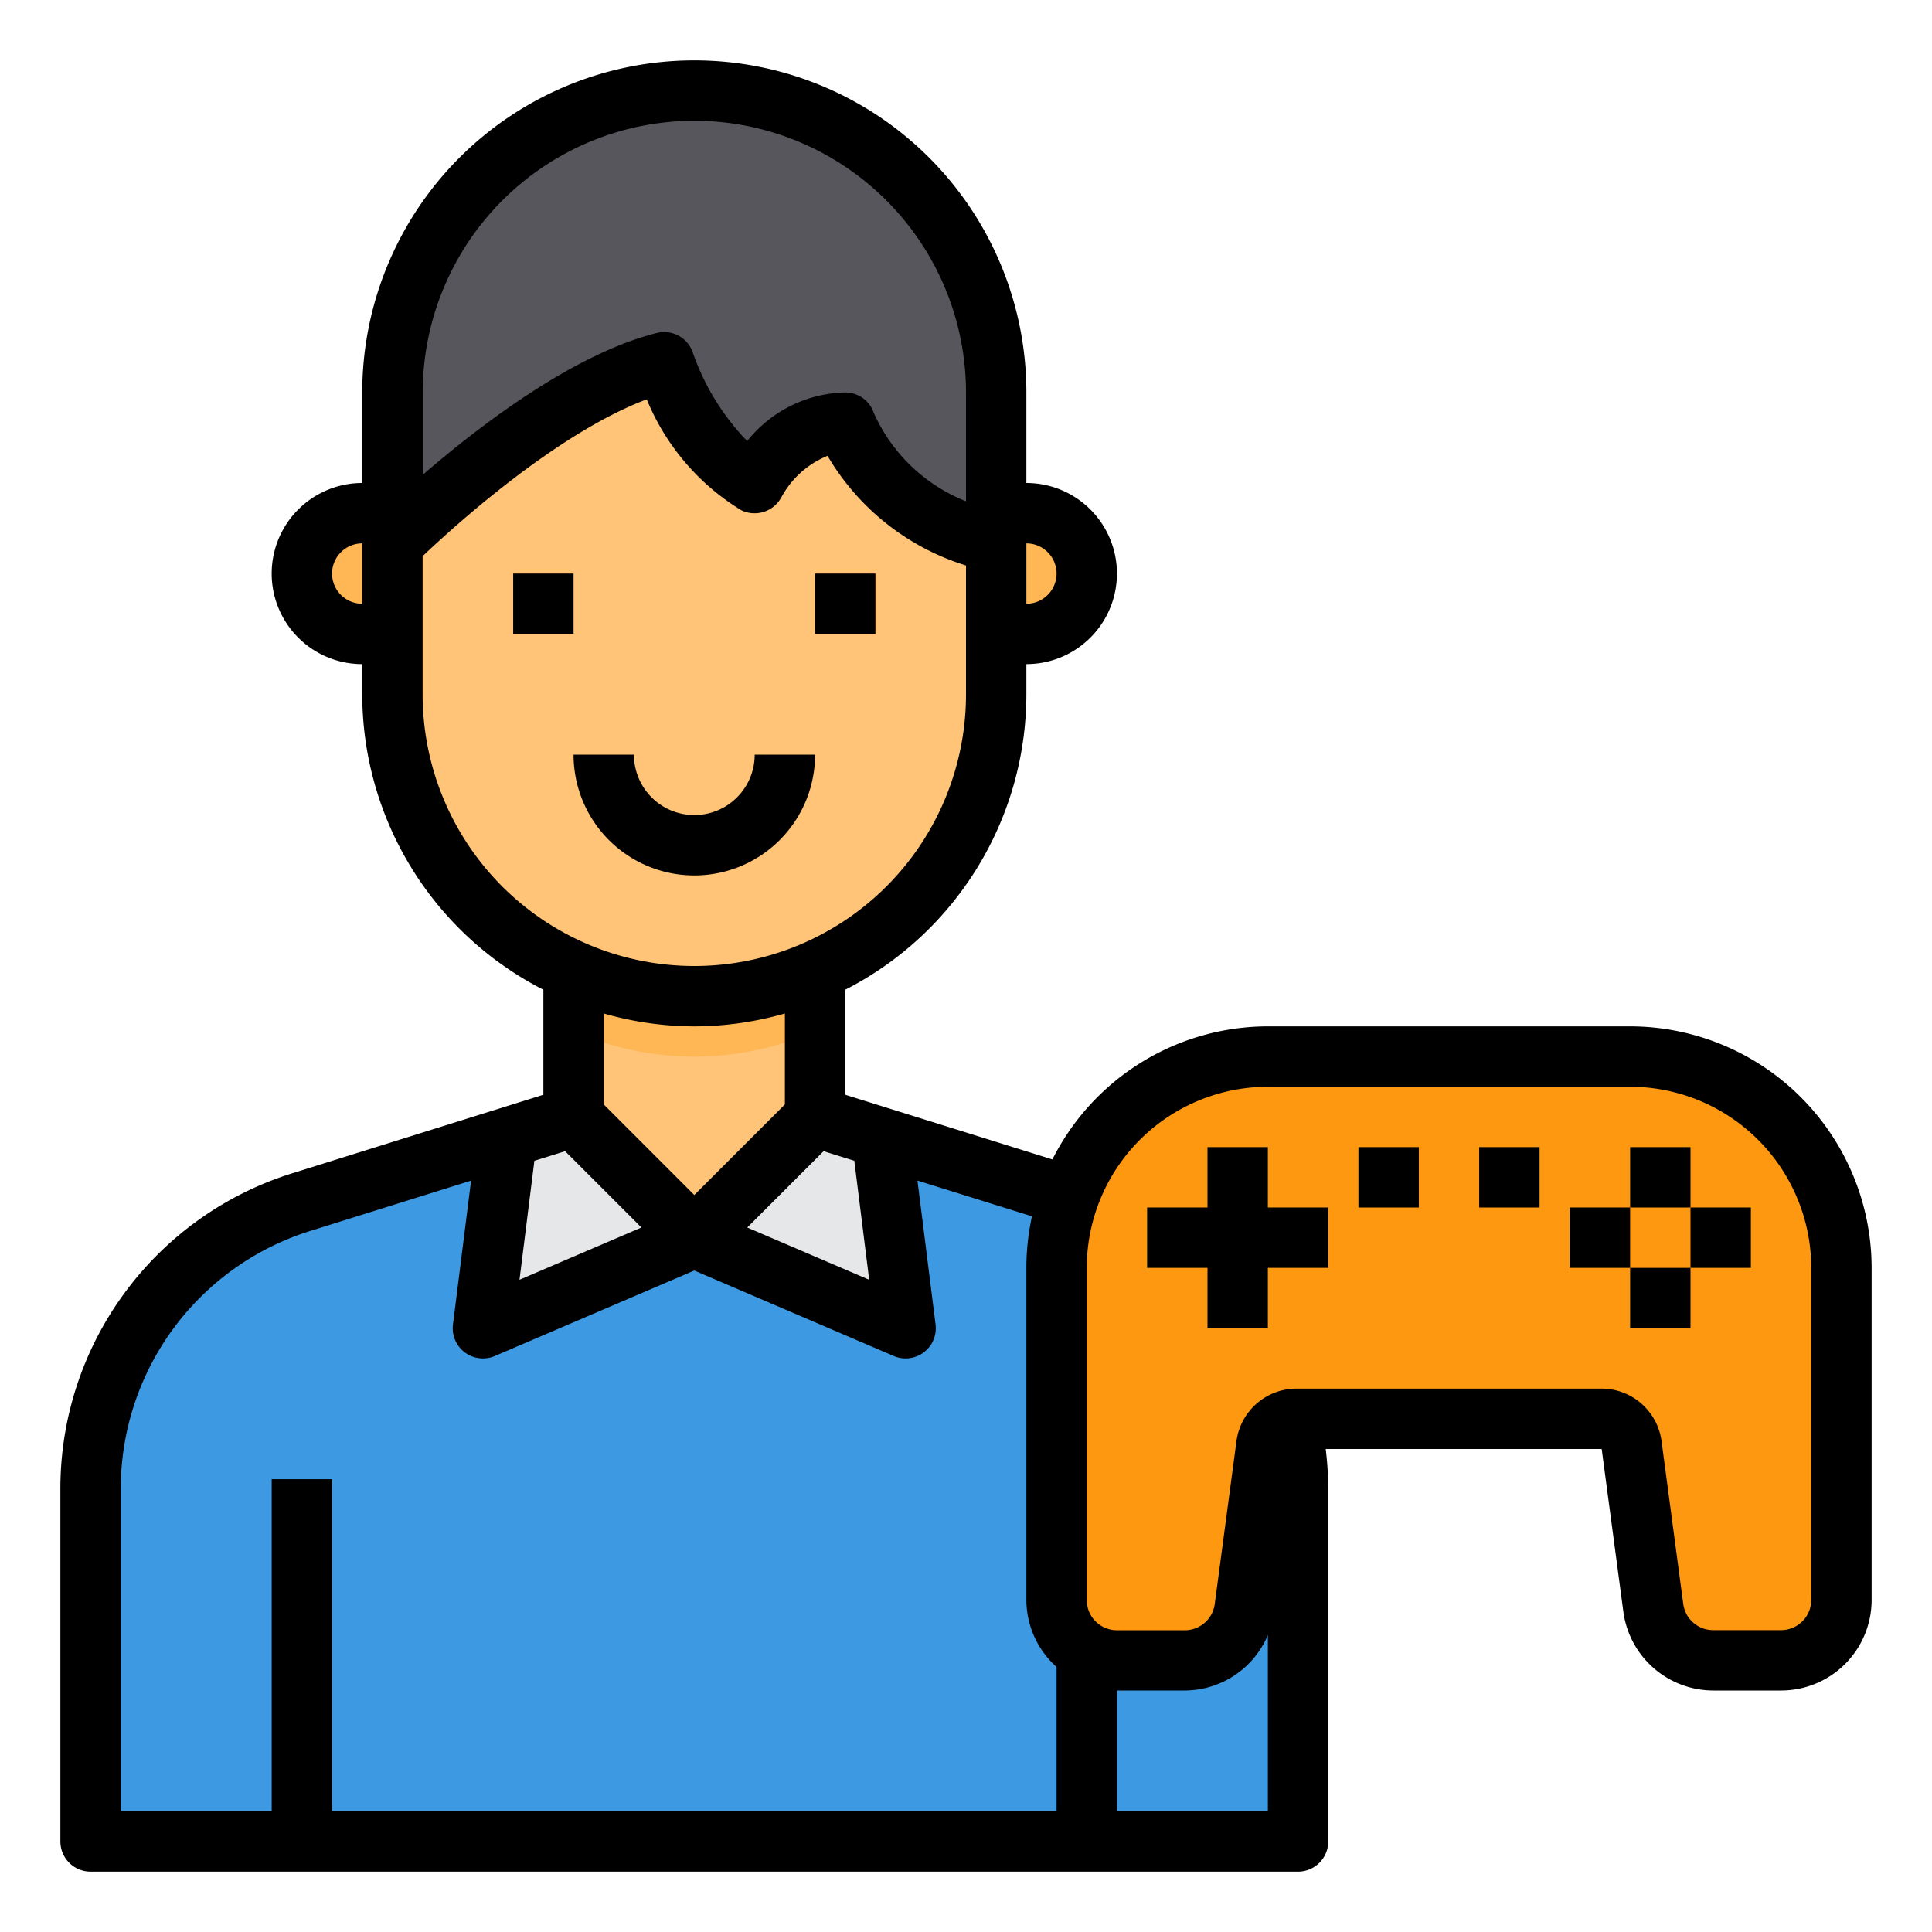 <svg height="512" viewBox="0 0 64 64" width="512" xmlns="http://www.w3.org/2000/svg"><path d="m42.73 47.03a10.045 10.045 0 0 0 -4.24-6.03 9.5 9.5 0 0 0 -2.51-1.19l-.56-.18-6.21-1.94.79 6.31-7-3-7 3 .79-6.31-6.77 2.12a9.989 9.989 0 0 0 -7.02 9.54v11.65h40v-11.65a9.948 9.948 0 0 0 -.27-2.32z" fill="#3d9ae2"/><path d="m54 35h-12a6.974 6.974 0 0 0 -6.58 4.63 6.641 6.641 0 0 0 -.42 2.37v11a2 2 0 0 0 2 2h2.25a2 2 0 0 0 1.98-1.74l.72-5.39a.978.978 0 0 1 .78-.84.761.761 0 0 1 .21-.03h10.12a1 1 0 0 1 .99.87l.72 5.39a2 2 0 0 0 1.98 1.74h2.25a2.006 2.006 0 0 0 2-2v-11a7 7 0 0 0 -7-7z" fill="#ff9811"/><path d="m34 17a2 2 0 1 1 -1 3.73v-3.46a2 2 0 0 1 1-.27z" fill="#ffb655"/><path d="m33 20.73v2.27a10 10 0 0 1 -20 0v-5s5-5 9-6c0 0 1 3 3 4a3.7 3.7 0 0 1 3-2 6.889 6.889 0 0 0 5 4z" fill="#ffc477"/><path d="m33 17.27v.73a6.889 6.889 0 0 1 -5-4 3.7 3.7 0 0 0 -3 2c-2-1-3-4-3-4-4 1-9 6-9 6v-5a10 10 0 0 1 20 0z" fill="#57565c"/><path d="m29.21 37.69.79 6.31-7-3 4-4z" fill="#e6e7e8"/><path d="m27 32.16v4.84l-4 4-4-4v-4.84a9.944 9.944 0 0 0 8 0z" fill="#ffc477"/><path d="m23 41-7 3 .79-6.31 2.21-.69z" fill="#e6e7e8"/><path d="m13 18v2.73a2 2 0 1 1 0-3.46z" fill="#ffb655"/><path d="m27 32.16v2a9.944 9.944 0 0 1 -8 0v-2a9.944 9.944 0 0 0 8 0z" fill="#ffb655"/><path d="m54 34h-12a8 8 0 0 0 -7.138 4.408l-6.862-2.143v-3.479a11 11 0 0 0 6-9.786v-1a3 3 0 0 0 0-6v-3a11 11 0 0 0 -22 0v3a3 3 0 0 0 0 6v1a11 11 0 0 0 6 9.786v3.479l-8.277 2.589a10.943 10.943 0 0 0 -7.723 10.496v11.65a1 1 0 0 0 1 1h40a1 1 0 0 0 1-1v-11.65a11.2 11.2 0 0 0 -.084-1.35h9.142l.719 5.4a3.011 3.011 0 0 0 2.974 2.6h2.249a3 3 0 0 0 3-3v-11a8.009 8.009 0 0 0 -8-8zm-25.7 4.452.493 3.942-4.04-1.731 2.529-2.528zm6.7-19.452a1 1 0 0 1 -1 1v-2a1 1 0 0 1 1 1zm-12-15a9.01 9.01 0 0 1 9 9v3.606a5.605 5.605 0 0 1 -3.052-2.922 1 1 0 0 0 -.948-.684 4.269 4.269 0 0 0 -3.249 1.611 7.993 7.993 0 0 1 -1.8-2.928 1 1 0 0 0 -1.19-.653c-2.77.692-5.881 3.077-7.758 4.7v-2.73a9.01 9.01 0 0 1 8.997-9zm-12 15a1 1 0 0 1 1-1v2a1 1 0 0 1 -1-1zm3 4v-4.576c.995-.946 4.416-4.065 7.424-5.195a7.734 7.734 0 0 0 3.129 3.671 1.008 1.008 0 0 0 1.339-.442 3.034 3.034 0 0 1 1.521-1.358 8.1 8.1 0 0 0 4.587 3.633v4.267a9 9 0 0 1 -18 0zm9 11a10.928 10.928 0 0 0 3-.427v3.013l-3 3-3-3v-3.013a10.928 10.928 0 0 0 3 .427zm-4.279 4.135 2.528 2.528-4.04 1.731.493-3.94zm-14.721 11.215a8.95 8.95 0 0 1 6.318-8.586l5.287-1.654-.6 4.766a1 1 0 0 0 .995 1.124.982.982 0 0 0 .394-.081l6.606-2.831 6.606 2.831a.982.982 0 0 0 .394.081 1 1 0 0 0 .992-1.124l-.6-4.768 3.793 1.184a8.017 8.017 0 0 0 -.185 1.708v11a2.985 2.985 0 0 0 1 2.22v4.78h-24v-11h-2v11h-5zm33 10.65v-4h2.249a3 3 0 0 0 2.751-1.836v5.836zm23-7a1 1 0 0 1 -1 1h-2.249a1 1 0 0 1 -.991-.867l-.72-5.4a2.006 2.006 0 0 0 -1.982-1.733h-10.116a2.006 2.006 0 0 0 -1.982 1.736l-.72 5.4a1 1 0 0 1 -.991.868h-2.249a1 1 0 0 1 -1-1v-11.004a6.006 6.006 0 0 1 6-6h12a6.006 6.006 0 0 1 6 6z"/><path d="m42 38h-2v2h-2v2h2v2h2v-2h2v-2h-2z"/><path d="m54 38h2v2h-2z"/><path d="m56 40h2v2h-2z"/><path d="m54 42h2v2h-2z"/><path d="m52 40h2v2h-2z"/><path d="m45 38h2v2h-2z"/><path d="m49 38h2v2h-2z"/><path d="m17 19h2v2h-2z"/><path d="m27 19h2v2h-2z"/><path d="m27 25h-2a2 2 0 0 1 -4 0h-2a4 4 0 0 0 8 0z"/></svg>